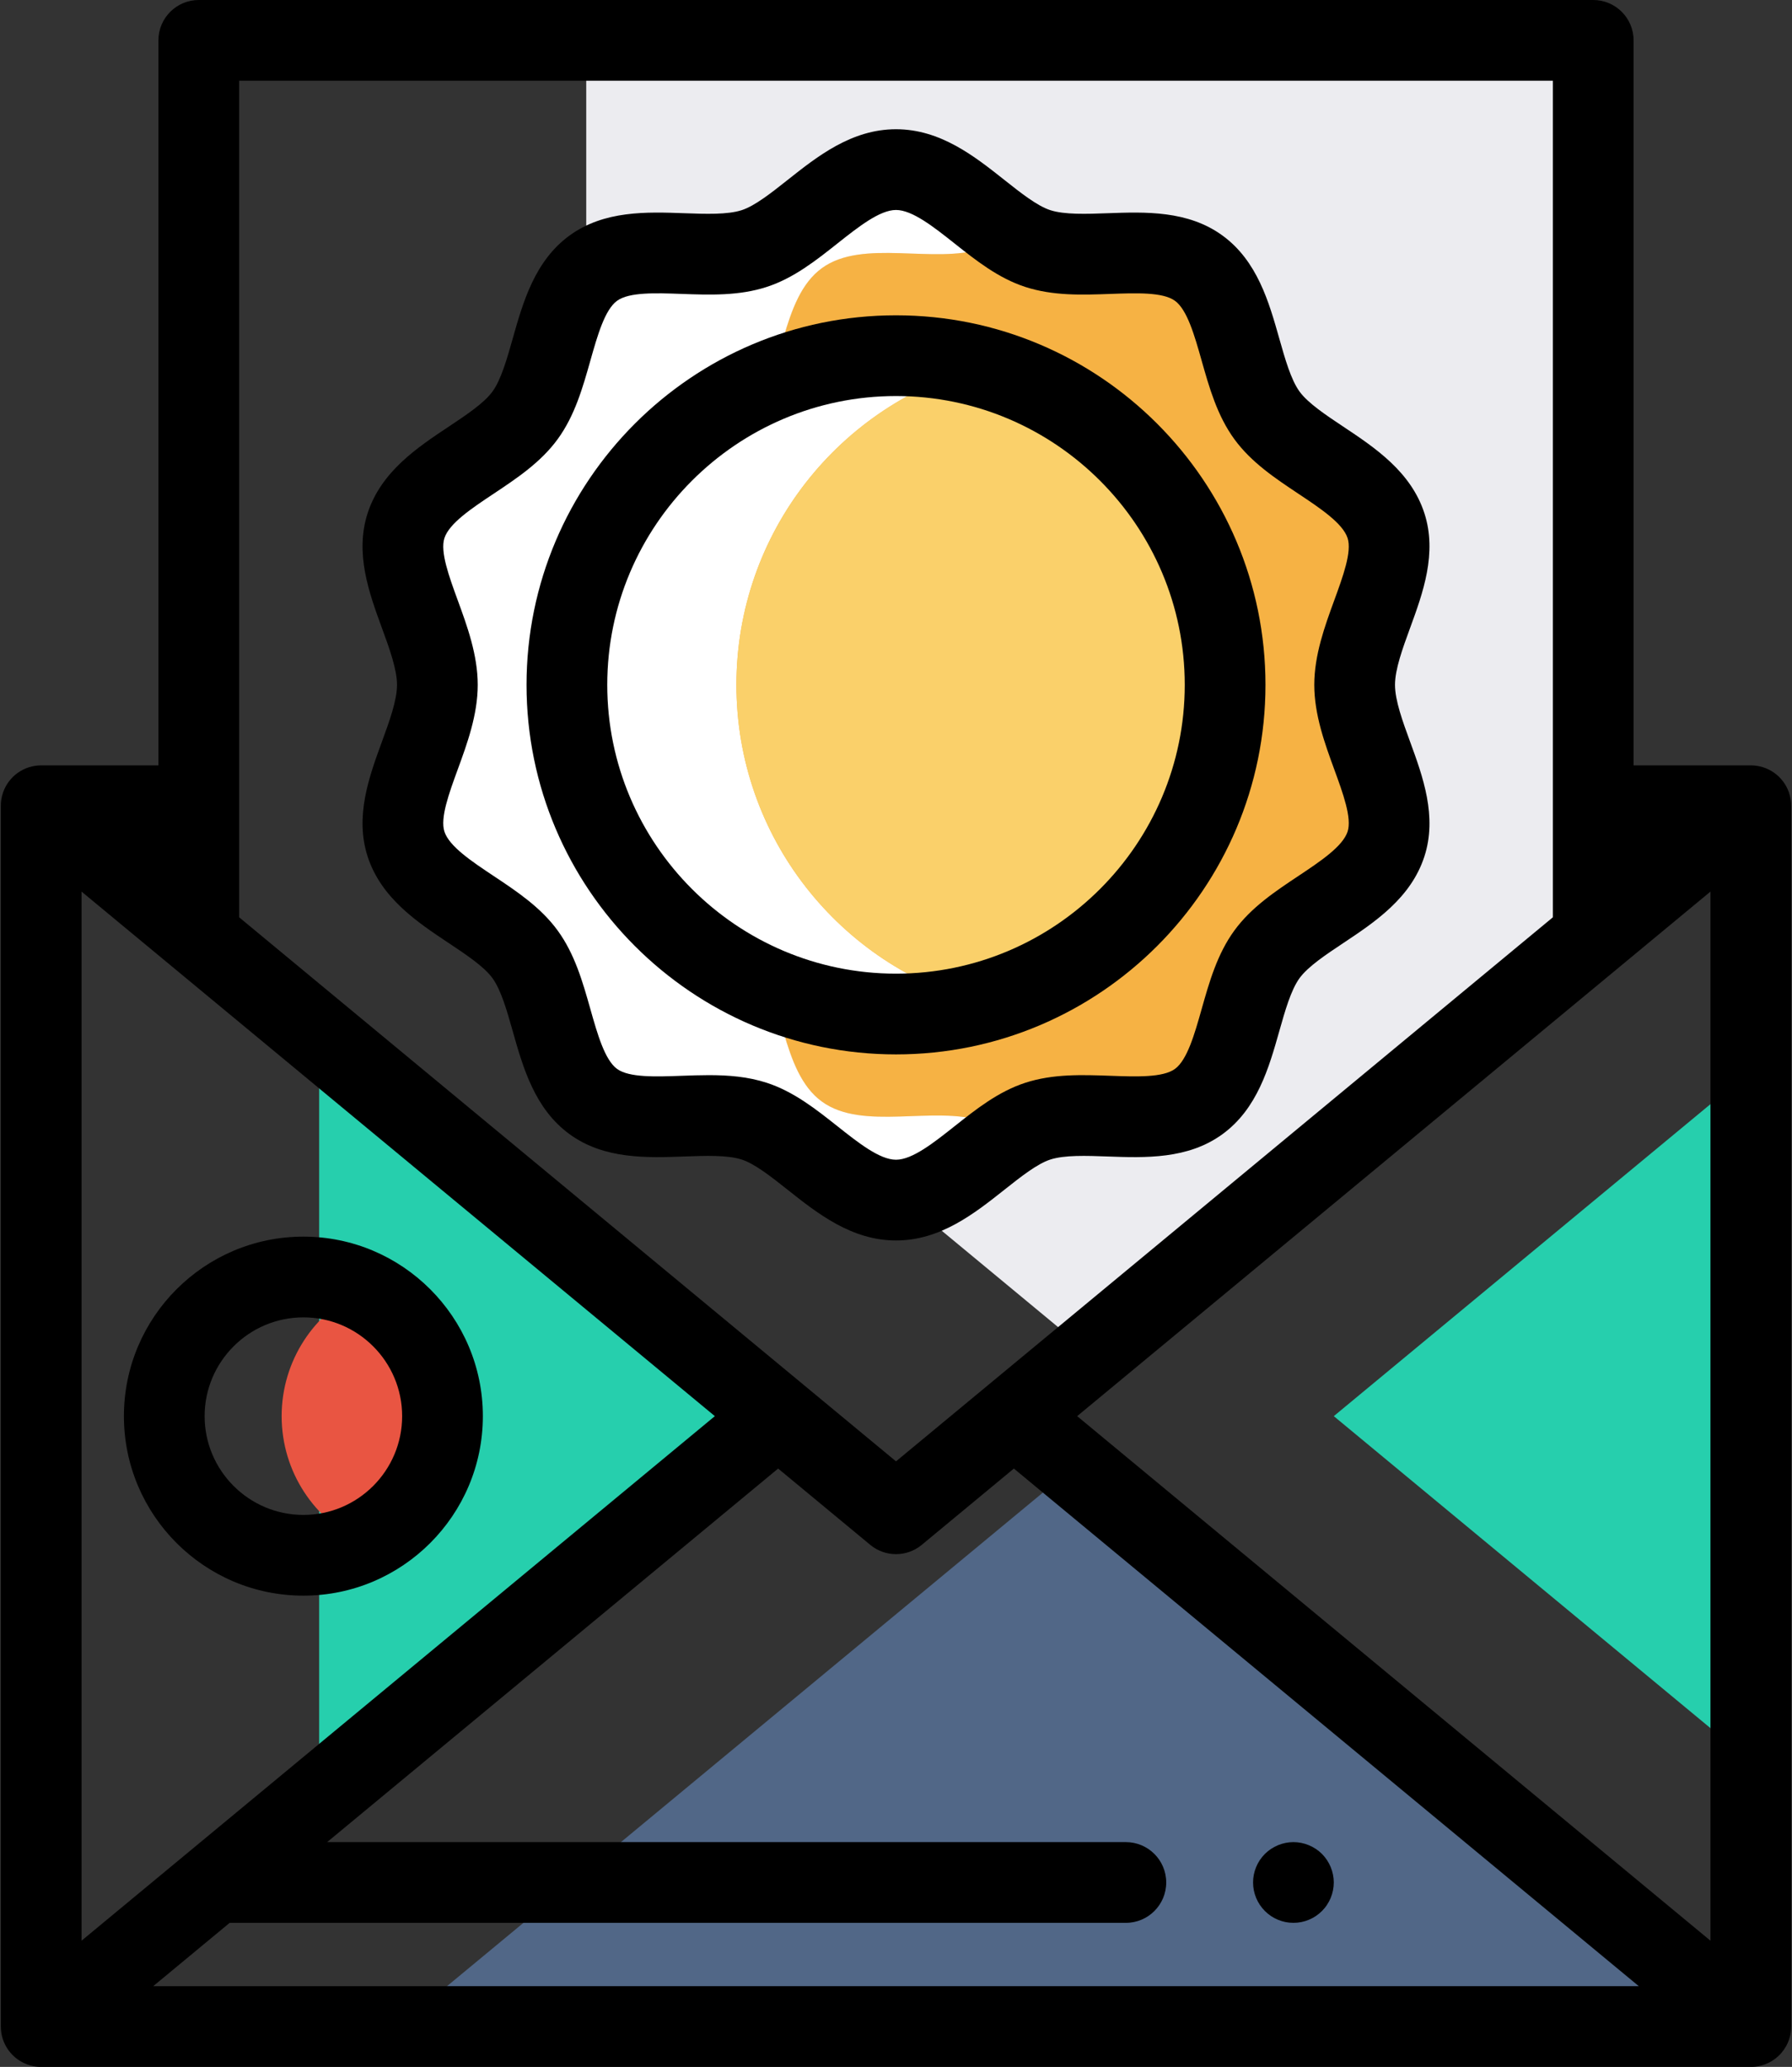 <?xml version="1.0" encoding="UTF-8"?>
<svg width="444px" height="512px" viewBox="0 0 444 512" version="1.1" xmlns="http://www.w3.org/2000/svg" xmlns:xlink="http://www.w3.org/1999/xlink">
    <rect x="0" y="0" width="444" height="512" fill="#333333" stroke="none"/>
    <!-- Generator: Sketch 52.2 (67145) - http://www.bohemiancoding.com/sketch -->
    <title>5</title>
    <desc>Created with Sketch.</desc>
    <g id="Page-1" stroke="none" stroke-width="1" fill="none" fill-rule="evenodd">
        <g id="5">
            <g id="Group" transform="translate(79, 256)" fill="#26CFAD">
                <polygon id="Path" points="354.798 9.232 251.471 94.797 354.798 180.361"></polygon>
                <polygon id="Path" points="0.08 188.965 113.797 94.797 0.08 0.628"></polygon>
            </g>
            <polygon id="Path" fill="#516787" points="98.674 502 433.798 502 266.236 363.243"></polygon>
            <polygon id="Path" fill="#ECECF0" points="270.001 335.232 394.751 231.93 394.751 10 145.251 10 145.251 231.93"></polygon>
            <g id="Group" transform="translate(10, 199)" fill="#2C96B2">
                <polygon id="Path" points="0.201 0.59 39.251 32.93 39.251 0.59"></polygon>
                <polygon id="Path" points="384.751 0.59 384.751 32.93 423.801 0.59"></polygon>
            </g>
            <path d="M203.627,272.869 C193.402,265.421 194.168,246.627 186.719,236.402 C179.341,226.274 161.186,221.247 157.227,209.09 C153.403,197.347 164.991,182.65 164.991,169.647 C164.991,156.644 153.403,141.948 157.227,130.204 C161.186,118.046 179.341,113.019 186.719,102.891 C194.167,92.666 193.402,73.872 203.627,66.424 C213.755,59.046 231.36,65.518 243.517,61.559 C245.826,60.807 248.08,59.592 250.313,58.13 C241.19,52.157 232.447,42.011 222.001,42.011 C208.998,42.011 198.636,57.735 186.893,61.559 C174.735,65.518 157.131,59.045 147.003,66.424 C136.778,73.872 137.543,92.666 130.095,102.891 C122.717,113.019 104.561,118.046 100.603,130.204 C96.779,141.947 108.367,156.644 108.367,169.647 C108.367,182.65 96.779,197.347 100.603,209.09 C104.562,221.248 122.717,226.274 130.095,236.402 C137.543,246.627 136.778,265.421 147.003,272.869 C157.131,280.247 174.736,273.775 186.894,277.734 C198.637,281.558 208.999,297.282 222.002,297.282 C232.449,297.282 241.191,287.136 250.315,281.163 C248.083,279.701 245.828,278.486 243.52,277.735 C231.36,273.774 213.756,280.247 203.627,272.869 Z" id="Path" fill="#FFFFFF"></path>
            <path d="M297,272.869 C307.225,265.421 306.46,246.627 313.908,236.402 C321.286,226.274 339.442,221.247 343.401,209.089 C347.225,197.346 335.637,182.649 335.637,169.646 C335.637,156.643 347.225,141.947 343.401,130.203 C339.442,118.046 321.287,113.019 313.909,102.891 C306.461,92.666 307.226,73.872 297.001,66.424 C286.873,59.046 269.268,65.518 257.11,61.559 C254.802,60.807 252.547,59.592 250.315,58.13 C248.083,59.592 245.828,60.807 243.519,61.559 C231.362,65.518 213.757,59.045 203.629,66.424 C193.404,73.872 194.169,92.666 186.721,102.891 C179.343,113.019 161.187,118.046 157.229,130.204 C153.405,141.947 164.993,156.644 164.993,169.647 C164.993,182.65 153.405,197.347 157.229,209.09 C161.188,221.248 179.343,226.274 186.721,236.402 C194.169,246.627 193.404,265.421 203.629,272.869 C213.757,280.247 231.362,273.775 243.52,277.734 C245.828,278.485 248.083,279.701 250.315,281.162 C252.547,279.7 254.802,278.485 257.111,277.733 C269.267,273.774 286.871,280.247 297,272.869 Z" id="Path" fill="#F6B244"></path>
            <path d="M222.001,307.281 C211,307.281 202.556,300.59 195.106,294.687 C191.142,291.546 187.043,288.298 183.797,287.242 C180.258,286.09 174.835,286.285 169.588,286.475 C160.258,286.812 149.684,287.194 141.114,280.95 C132.476,274.657 129.583,264.432 127.031,255.412 C125.614,250.402 124.149,245.224 122.011,242.289 C119.927,239.428 115.496,236.48 111.211,233.63 C103.352,228.402 94.443,222.477 91.093,212.187 C87.857,202.249 91.46,192.394 94.64,183.7 C96.472,178.692 98.366,173.513 98.366,169.647 C98.366,165.781 96.472,160.602 94.64,155.594 C91.46,146.9 87.857,137.045 91.093,127.107 C94.444,116.817 103.352,110.891 111.211,105.664 C115.496,102.813 119.927,99.866 122.012,97.004 C124.149,94.069 125.615,88.89 127.032,83.881 C129.584,74.86 132.476,64.636 141.115,58.342 C149.685,52.1 160.257,52.48 169.588,52.819 C174.834,53.008 180.258,53.205 183.797,52.052 C187.043,50.995 191.142,47.747 195.106,44.607 C202.557,38.704 211.001,32.013 222.002,32.013 C233.003,32.013 241.447,38.703 248.897,44.607 C252.861,47.748 256.96,50.996 260.206,52.052 C263.745,53.204 269.17,53.009 274.415,52.819 C283.746,52.48 294.317,52.1 302.889,58.342 C311.529,64.636 314.42,74.861 316.972,83.881 C318.389,88.891 319.854,94.07 321.992,97.004 C324.076,99.865 328.507,102.813 332.792,105.663 C340.651,110.892 349.559,116.817 352.91,127.107 C356.146,137.046 352.543,146.899 349.363,155.593 C347.531,160.602 345.637,165.781 345.637,169.647 C345.637,173.513 347.531,178.692 349.363,183.7 C352.543,192.394 356.146,202.248 352.91,212.186 C349.558,222.477 340.651,228.403 332.792,233.63 C328.507,236.481 324.076,239.428 321.992,242.289 C319.854,245.223 318.389,250.402 316.972,255.412 C314.42,264.432 311.529,274.657 302.889,280.951 C294.32,287.194 283.742,286.811 274.415,286.475 C269.169,286.284 263.746,286.088 260.207,287.242 C256.96,288.299 252.861,291.547 248.896,294.687 C241.445,300.591 233.001,307.281 222.001,307.281 Z M175.628,266.325 C180.445,266.325 185.29,266.694 189.989,268.224 C196.649,270.393 202.178,274.774 207.526,279.011 C212.657,283.076 217.963,287.281 222.001,287.281 C226.038,287.281 231.345,283.077 236.476,279.011 C241.824,274.774 247.354,270.393 254.013,268.224 C260.924,265.974 268.152,266.236 275.136,266.488 C281.527,266.719 288.129,266.957 291.112,264.785 C294.165,262.562 295.975,256.16 297.726,249.969 C299.622,243.268 301.581,236.338 305.825,230.514 C310.017,224.759 315.963,220.803 321.713,216.979 C327.111,213.388 332.693,209.674 333.892,205.993 C334.989,202.627 332.746,196.497 330.579,190.569 C328.263,184.235 325.637,177.055 325.637,169.647 C325.637,162.239 328.263,155.059 330.579,148.724 C332.746,142.796 334.988,136.666 333.892,133.3 C332.694,129.618 327.112,125.905 321.714,122.315 C315.964,118.49 310.018,114.534 305.825,108.779 C301.582,102.955 299.622,96.025 297.726,89.324 C295.975,83.133 294.165,76.73 291.113,74.508 C288.131,72.336 281.524,72.575 275.137,72.806 C268.149,73.06 260.924,73.321 254.012,71.07 C247.353,68.901 241.824,64.52 236.476,60.283 C231.345,56.218 226.038,52.013 222.001,52.013 C217.963,52.013 212.657,56.217 207.526,60.283 C202.178,64.52 196.649,68.901 189.989,71.07 C183.079,73.321 175.852,73.058 168.865,72.806 C162.477,72.574 155.871,72.336 152.891,74.508 C149.839,76.731 148.028,83.133 146.276,89.325 C144.381,96.026 142.421,102.955 138.178,108.779 C133.985,114.535 128.039,118.491 122.289,122.316 C116.891,125.907 111.31,129.62 110.111,133.3 C109.015,136.666 111.256,142.796 113.424,148.725 C115.741,155.059 118.366,162.239 118.366,169.647 C118.366,177.055 115.74,184.235 113.424,190.569 C111.256,196.498 109.014,202.628 110.111,205.994 C111.309,209.675 116.891,213.388 122.289,216.978 C128.04,220.803 133.985,224.758 138.178,230.514 C142.421,236.338 144.381,243.268 146.277,249.968 C148.028,256.16 149.84,262.563 152.892,264.785 C155.874,266.957 162.479,266.72 168.867,266.488 C171.102,266.407 173.362,266.325 175.628,266.325 Z" id="Shape" fill="#000000" fill-rule="nonzero"></path>
            <path d="M182.459,169.646 C182.459,131.875 208.146,100.114 243.001,90.848 C236.299,89.066 229.264,88.104 222.001,88.104 C176.967,88.104 140.459,124.611 140.459,169.646 C140.459,214.681 176.966,251.188 222.001,251.188 C229.264,251.188 236.299,250.226 243.001,248.444 C208.146,239.178 182.459,207.418 182.459,169.646 Z" id="Path" fill="#FFFFFF"></path>
            <path d="M303.543,169.646 C303.543,131.875 277.856,100.114 243.001,90.848 C208.146,100.114 182.459,131.874 182.459,169.646 C182.459,207.418 208.146,239.178 243.001,248.444 C277.855,239.178 303.543,207.418 303.543,169.646 Z" id="Path" fill="#FAD06A"></path>
            <path d="M222.001,261.188 C171.525,261.188 130.459,220.123 130.459,169.647 C130.459,119.17 171.524,78.105 222.001,78.105 C272.478,78.105 313.543,119.17 313.543,169.647 C313.543,220.122 272.478,261.188 222.001,261.188 Z M222.001,98.104 C182.553,98.104 150.459,130.198 150.459,169.646 C150.459,209.094 182.552,241.187 222.001,241.187 C261.449,241.187 293.543,209.094 293.543,169.646 C293.543,130.198 261.449,98.104 222.001,98.104 Z" id="Shape" fill="#000000" fill-rule="nonzero"></path>
            <path d="M89.71,319.546 C77.943,325.031 69.784,336.958 69.784,350.796 C69.784,364.635 77.943,376.561 89.71,382.046 C101.477,376.561 109.636,364.635 109.636,350.796 C109.636,336.957 101.477,325.031 89.71,319.546 Z" id="Path" fill="#E95542"></path>
            <path d="M75.169,395.263 C50.65,395.263 30.702,375.316 30.702,350.796 C30.702,326.276 50.65,306.328 75.169,306.328 C99.688,306.328 119.636,326.276 119.636,350.796 C119.636,375.316 99.688,395.263 75.169,395.263 Z M75.169,326.328 C61.678,326.328 50.702,337.305 50.702,350.796 C50.702,364.287 61.678,375.263 75.169,375.263 C88.66,375.263 99.636,364.287 99.636,350.796 C99.636,337.305 88.66,326.328 75.169,326.328 Z" id="Shape" fill="#000000" fill-rule="nonzero"></path>
            <path d="M320.471,476.31 C319.821,476.31 319.162,476.25 318.511,476.12 C317.881,475.99 317.251,475.8 316.641,475.55 C316.041,475.3 315.461,474.99 314.921,474.63 C314.371,474.26 313.86,473.84 313.4,473.38 C312.94,472.92 312.52,472.41 312.15,471.859 C311.791,471.319 311.48,470.74 311.23,470.139 C310.98,469.529 310.79,468.899 310.661,468.269 C310.531,467.62 310.47,466.959 310.47,466.309 C310.47,465.66 310.531,464.999 310.661,464.359 C310.791,463.719 310.98,463.089 311.23,462.49 C311.48,461.889 311.79,461.3 312.15,460.76 C312.52,460.22 312.94,459.7 313.4,459.24 C313.86,458.779 314.371,458.359 314.921,458 C315.461,457.64 316.041,457.33 316.641,457.08 C317.251,456.83 317.881,456.639 318.511,456.51 C319.801,456.25 321.131,456.25 322.421,456.51 C323.061,456.64 323.691,456.83 324.291,457.08 C324.9,457.33 325.481,457.639 326.02,458 C326.56,458.359 327.081,458.779 327.541,459.24 C328.001,459.7 328.421,460.219 328.781,460.76 C329.14,461.3 329.451,461.89 329.701,462.49 C329.951,463.09 330.14,463.719 330.27,464.359 C330.4,465 330.47,465.66 330.47,466.309 C330.47,466.959 330.4,467.619 330.27,468.269 C330.14,468.899 329.951,469.529 329.701,470.139 C329.451,470.74 329.14,471.319 328.781,471.859 C328.421,472.41 328.001,472.919 327.541,473.38 C327.081,473.84 326.561,474.26 326.02,474.63 C325.48,474.99 324.9,475.3 324.291,475.55 C323.691,475.8 323.061,475.99 322.421,476.12 C321.781,476.25 321.121,476.31 320.471,476.31 Z" id="Path" fill="#000000"></path>
            <path d="M443.209,196.2 C441.779,192.233 438.017,189.59 433.801,189.59 L404.751,189.59 L404.751,10 C404.751,4.477 400.274,0 394.751,0 L49.251,0 C43.728,0 39.251,4.477 39.251,10 L39.251,189.59 L10.201,189.59 C5.985,189.59 2.222,192.234 0.793,196.2 C0.364,197.39 0.173,198.622 0.204,199.837 L0.204,501.939 C0.201,502.434 0.235,502.932 0.306,503.428 C0.306,503.431 0.307,503.434 0.307,503.438 C0.314,503.489 0.322,503.54 0.331,503.591 C0.333,503.604 0.335,503.616 0.337,503.628 C0.344,503.672 0.352,503.716 0.36,503.76 C0.363,503.779 0.367,503.798 0.37,503.816 C0.377,503.855 0.385,503.894 0.392,503.933 C0.397,503.956 0.401,503.979 0.406,504.002 C0.413,504.038 0.421,504.075 0.429,504.111 C0.435,504.137 0.441,504.164 0.447,504.19 C0.454,504.223 0.461,504.255 0.469,504.287 C0.477,504.321 0.486,504.355 0.494,504.39 C0.5,504.414 0.506,504.439 0.512,504.463 C0.543,504.584 0.576,504.705 0.611,504.825 C0.613,504.832 0.615,504.838 0.617,504.845 C0.634,504.901 0.65,504.956 0.668,505.011 C0.67,505.019 0.673,505.026 0.675,505.034 C0.691,505.085 0.708,505.136 0.725,505.187 C0.73,505.203 0.736,505.218 0.741,505.234 C0.756,505.279 0.772,505.323 0.788,505.368 C0.791,505.375 0.793,505.382 0.795,505.389 C0.799,505.399 0.802,505.409 0.806,505.419 C0.821,505.461 0.836,505.502 0.852,505.544 C0.859,505.563 0.866,505.582 0.874,505.601 C0.889,505.639 0.904,505.677 0.919,505.715 C0.928,505.738 0.937,505.761 0.947,505.784 C0.96,505.815 0.973,505.847 0.986,505.878 C0.998,505.906 1.009,505.933 1.021,505.961 C1.029,505.981 1.038,506 1.047,506.019 C1.685,507.474 2.647,508.727 3.829,509.705 C3.833,509.708 3.836,509.711 3.84,509.715 C3.871,509.741 3.903,509.766 3.935,509.792 C3.951,509.805 3.967,509.818 3.984,509.831 C4.013,509.854 4.043,509.877 4.072,509.9 C4.091,509.914 4.109,509.929 4.128,509.943 C4.157,509.965 4.186,509.987 4.215,510.009 C4.234,510.023 4.254,510.038 4.273,510.052 C4.305,510.075 4.337,510.098 4.369,510.122 C4.385,510.133 4.401,510.145 4.417,510.156 C4.451,510.18 4.486,510.204 4.52,510.228 C4.535,510.238 4.55,510.249 4.564,510.259 C4.601,510.284 4.638,510.309 4.676,510.335 C4.687,510.342 4.698,510.349 4.709,510.357 C4.75,510.384 4.792,510.411 4.833,510.437 C4.841,510.442 4.848,510.447 4.856,510.452 C4.901,510.481 4.947,510.509 4.993,510.537 C4.996,510.538 4.998,510.54 5.001,510.542 C6.081,511.2 7.289,511.656 8.567,511.867 C8.575,511.868 8.582,511.87 8.59,511.871 C8.758,511.899 8.928,511.922 9.098,511.941 C9.114,511.943 9.131,511.944 9.147,511.946 C9.218,511.953 9.29,511.96 9.361,511.966 C9.374,511.967 9.387,511.969 9.4,511.97 C9.481,511.976 9.561,511.982 9.642,511.986 C9.662,511.987 9.683,511.988 9.703,511.989 C9.765,511.992 9.827,511.995 9.889,511.997 C9.913,511.998 9.938,511.998 9.962,511.999 C10.041,512.001 10.119,512.002 10.198,512.002 L433.805,512.002 C433.883,512.002 433.961,512.001 434.039,511.999 C434.064,511.998 434.089,511.998 434.113,511.997 C434.175,511.995 434.236,511.993 434.297,511.989 C434.318,511.988 434.339,511.987 434.36,511.986 C434.44,511.981 434.521,511.976 434.601,511.97 C434.615,511.969 434.629,511.967 434.643,511.966 C434.714,511.96 434.784,511.953 434.854,511.946 C434.871,511.944 434.888,511.942 434.905,511.941 C435.075,511.922 435.244,511.899 435.412,511.871 C435.42,511.87 435.428,511.868 435.436,511.867 C435.521,511.853 435.606,511.838 435.69,511.822 C436.749,511.618 437.757,511.246 438.68,510.729 C438.688,510.725 438.696,510.72 438.704,510.716 C438.744,510.694 438.784,510.671 438.823,510.648 C438.838,510.639 438.853,510.63 438.869,510.621 C438.904,510.601 438.938,510.58 438.972,510.559 C438.992,510.547 439.012,510.535 439.032,510.523 C439.061,510.505 439.091,510.487 439.12,510.468 C439.144,510.453 439.168,510.438 439.193,510.422 C439.219,510.405 439.245,510.389 439.27,510.372 C439.297,510.354 439.324,510.336 439.351,510.318 C439.373,510.303 439.395,510.288 439.418,510.273 C439.45,510.251 439.482,510.23 439.513,510.208 L439.564,510.172 C439.599,510.147 439.635,510.122 439.67,510.096 C439.684,510.086 439.698,510.076 439.712,510.066 C439.752,510.036 439.793,510.006 439.832,509.976 C439.84,509.97 439.848,509.964 439.856,509.958 C439.9,509.925 439.944,509.891 439.987,509.856 C439.992,509.852 439.997,509.848 440.003,509.844 C440.198,509.689 440.387,509.528 440.57,509.36 C440.582,509.35 440.593,509.339 440.605,509.328 C440.638,509.298 440.67,509.267 440.703,509.236 C440.722,509.217 440.742,509.198 440.761,509.18 C440.784,509.158 440.806,509.137 440.828,509.115 C440.855,509.089 440.881,509.062 440.907,509.035 C440.922,509.02 440.937,509.004 440.952,508.989 C440.98,508.96 441.008,508.931 441.036,508.902 C441.049,508.888 441.062,508.875 441.075,508.861 C441.105,508.829 441.135,508.796 441.165,508.764 C441.174,508.754 441.183,508.744 441.192,508.734 C441.224,508.699 441.255,508.664 441.286,508.629 C441.294,508.62 441.302,508.611 441.309,508.603 C441.342,508.565 441.375,508.527 441.407,508.489 C441.41,508.485 441.413,508.482 441.416,508.478 C441.826,507.996 442.192,507.473 442.508,506.913 C442.508,506.912 442.509,506.912 442.509,506.912 C442.537,506.861 442.565,506.811 442.592,506.761 C442.593,506.76 442.593,506.759 442.594,506.758 C442.621,506.708 442.648,506.658 442.674,506.608 L442.678,506.601 C442.755,506.453 442.828,506.302 442.898,506.149 C442.9,506.144 442.903,506.139 442.905,506.134 C442.917,506.107 442.929,506.08 442.94,506.054 C442.954,506.022 442.969,505.989 442.983,505.957 C442.992,505.937 443,505.916 443.009,505.896 C443.025,505.858 443.041,505.82 443.057,505.782 C443.065,505.762 443.073,505.743 443.081,505.723 C443.097,505.683 443.113,505.642 443.129,505.601 C443.135,505.584 443.142,505.567 443.148,505.55 C443.165,505.506 443.181,505.462 443.197,505.418 L443.206,505.392 C443.208,505.385 443.211,505.379 443.213,505.372 C443.229,505.327 443.245,505.282 443.26,505.237 L443.276,505.19 C443.293,505.139 443.31,505.088 443.326,505.037 C443.329,505.029 443.331,505.022 443.334,505.014 C443.391,504.833 443.443,504.651 443.49,504.466 C443.496,504.442 443.502,504.417 443.508,504.393 C443.516,504.359 443.525,504.324 443.533,504.29 C443.541,504.257 443.548,504.225 443.555,504.193 C443.561,504.167 443.567,504.141 443.573,504.114 C443.581,504.078 443.588,504.041 443.596,504.005 C443.601,503.982 443.605,503.959 443.61,503.936 C443.618,503.897 443.625,503.858 443.632,503.819 C443.636,503.8 443.639,503.781 443.642,503.763 C443.65,503.719 443.658,503.675 443.665,503.631 C443.667,503.619 443.669,503.606 443.671,503.594 C443.679,503.543 443.687,503.492 443.695,503.441 C443.695,503.438 443.696,503.434 443.696,503.431 C443.768,502.935 443.801,502.437 443.798,501.942 L443.798,199.842 C443.828,198.623 443.638,197.391 443.209,196.2 Z M59.251,20 L384.751,20 L384.751,227.225 L222.001,361.997 L59.251,227.225 L59.251,20 Z M20.204,220.858 L177.117,350.797 L20.204,480.735 L20.204,220.858 Z M37.959,492 L56.902,476.314 L278.95,476.314 C284.472,476.314 288.95,471.836 288.95,466.314 C288.95,460.791 284.472,456.314 278.95,456.314 L81.054,456.314 L192.797,363.781 L215.623,382.683 C217.473,384.215 219.737,384.981 222.001,384.981 C224.265,384.981 226.529,384.215 228.379,382.683 L251.205,363.781 L406.043,492 L37.959,492 Z M423.798,480.735 L266.884,350.797 L423.798,220.858 L423.798,480.735 Z" id="Shape" fill="#000000" fill-rule="nonzero"></path>
        </g>
    </g>
</svg>